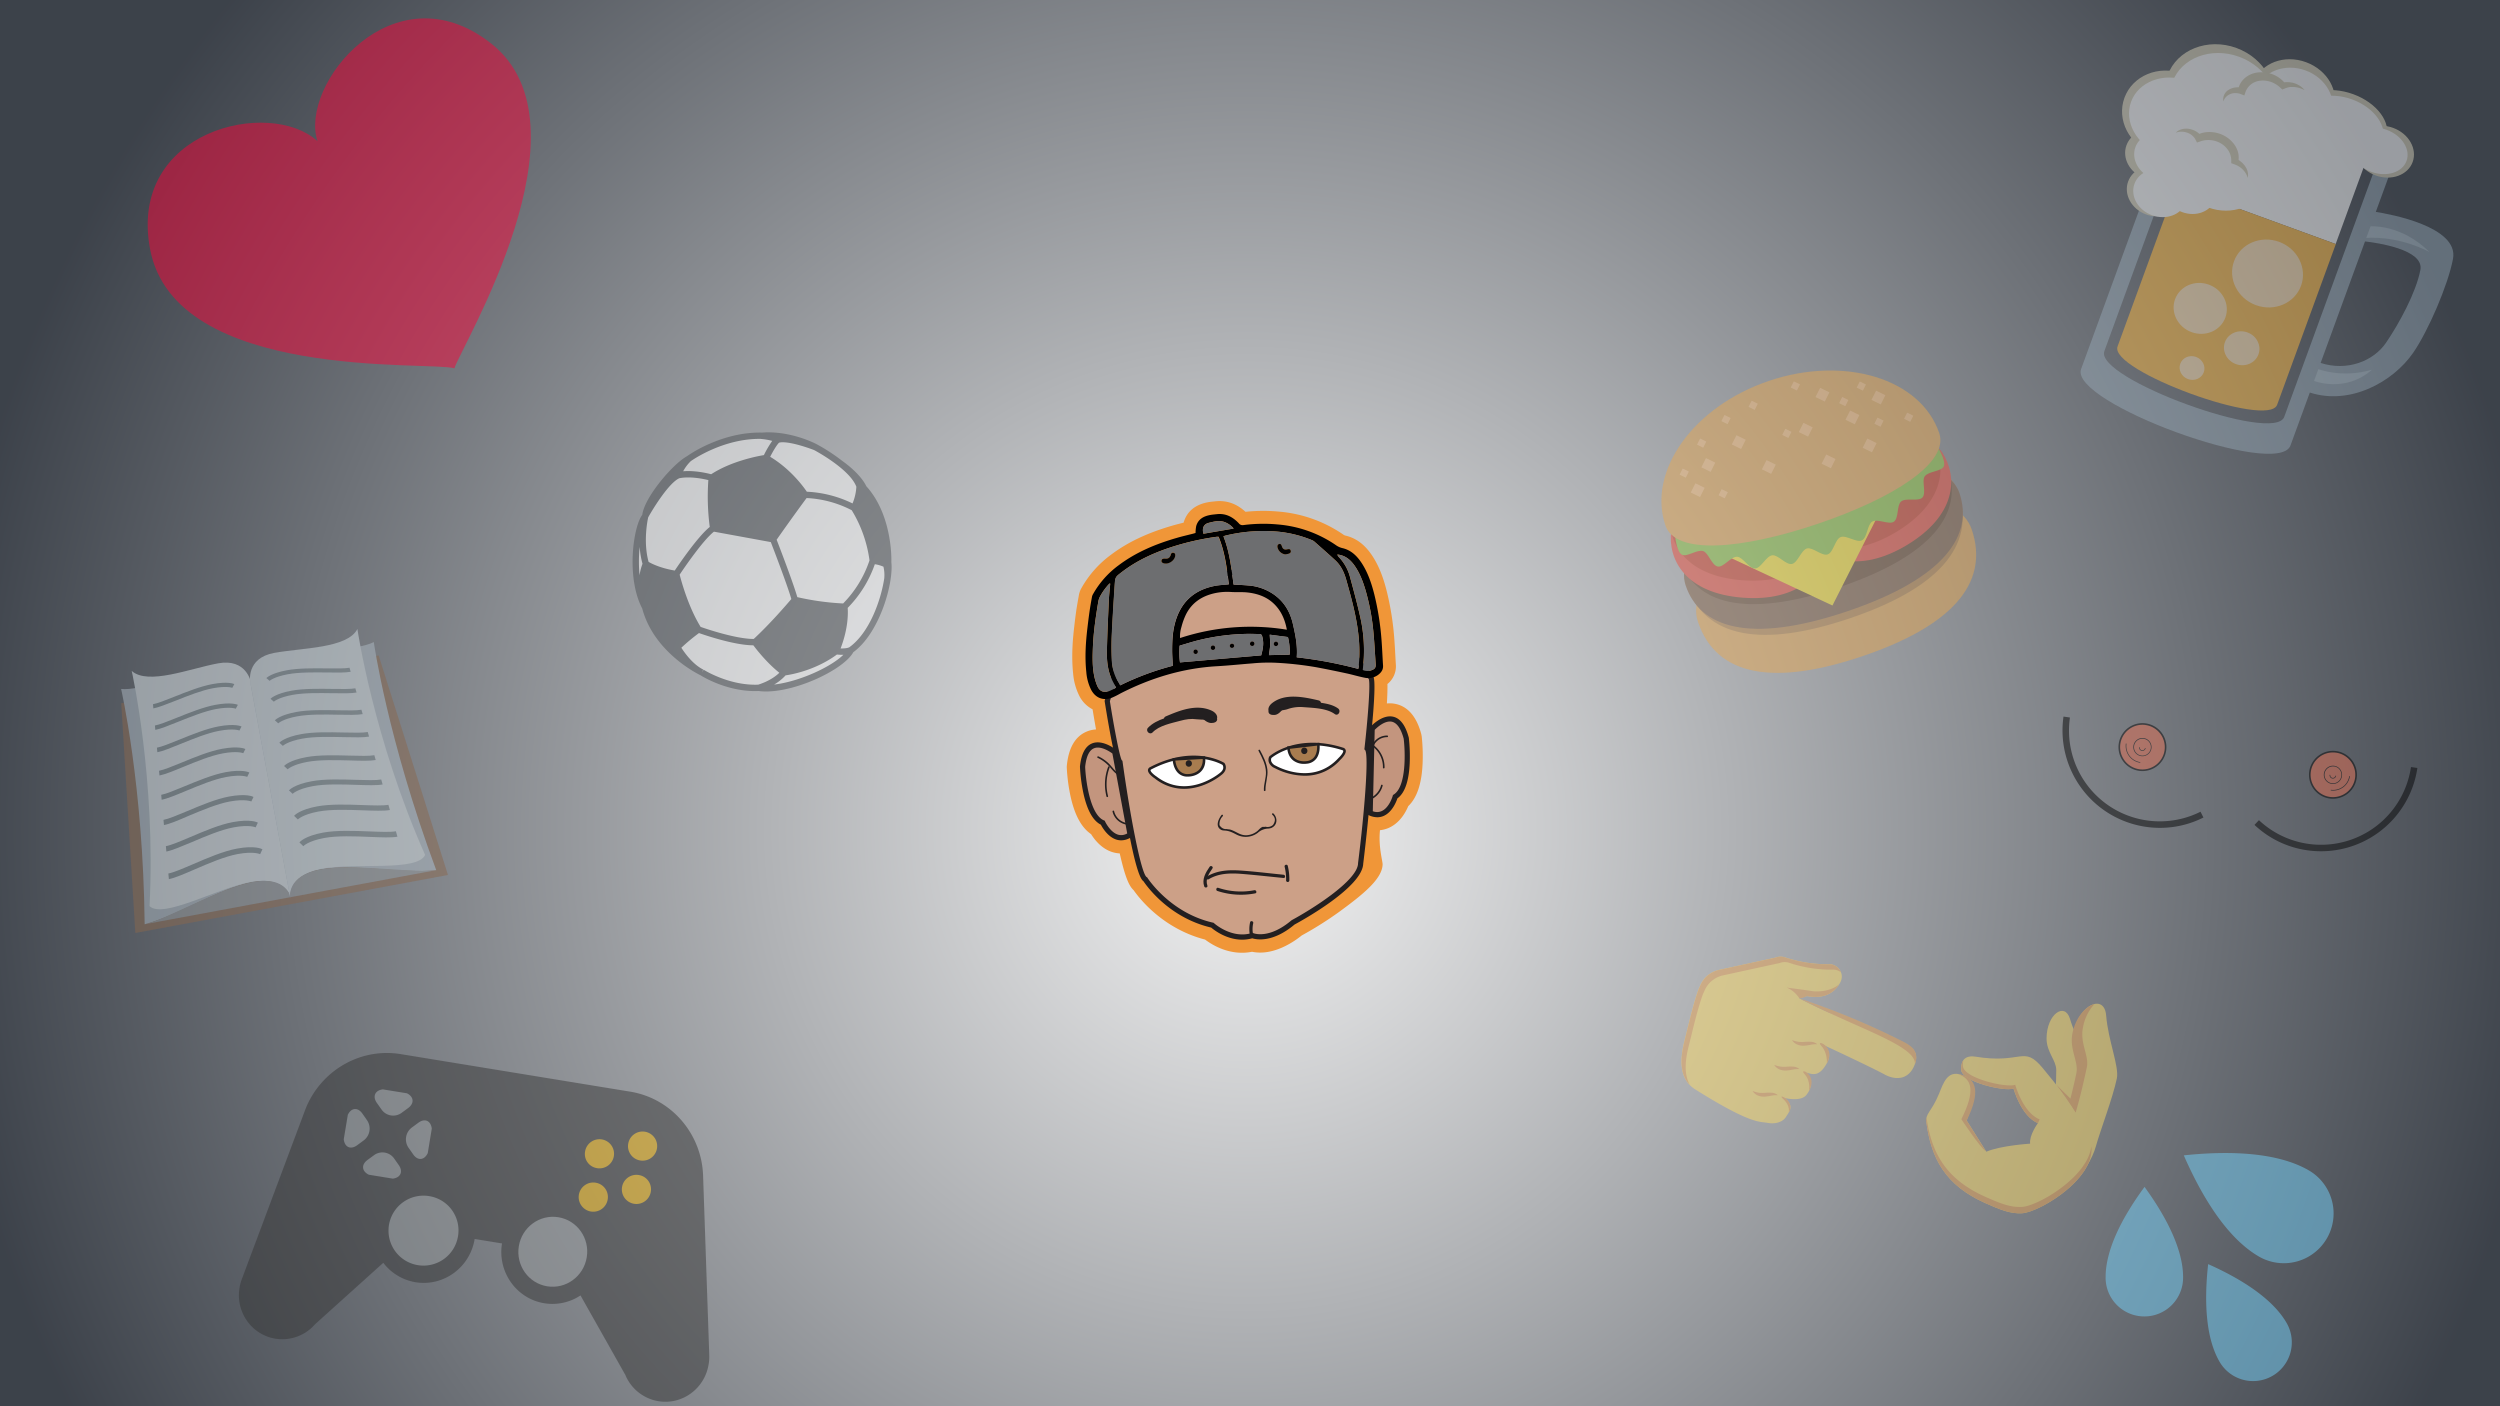 <svg xmlns="http://www.w3.org/2000/svg" xmlns:xlink="http://www.w3.org/1999/xlink" viewBox="0 0 1920 1080"><rect x="0" y="0" width="1920" height="1080" fill="#808080" stroke="none"/><defs><style>.cls-1{opacity:0.91;fill:url(#radial-gradient);}.cls-2{fill:#f09638;}.cls-3{fill:#cca087;}.cls-4{fill:#231f20;}.cls-5{fill:#c3957e;}.cls-6{fill:#fff;}.cls-7{fill:#a87c4f;}.cls-8{fill:#6d6e70;}.cls-9{opacity:0.48;}.cls-10{opacity:0.8;isolation:isolate;}.cls-11{fill:#a1b8c7;}.cls-12{fill:#fdb73e;}.cls-13{fill:#d8d2b8;}.cls-14{fill:#fee0af;}.cls-15{fill:#ff0037;}.cls-16{fill:#ffdd67;}.cls-17{fill:#eba352;}.cls-18{fill:#75d6ff;}.cls-19{fill:#333;}.cls-20{fill:#94989b;}.cls-21{fill:#f2b200;}.cls-22{fill:#89664c;}.cls-23{fill:#b0bdc6;}.cls-24{fill:#e1ebef;}.cls-25{fill:#7d8b91;}.cls-26{fill:#d9e3e8;}.cls-27{fill:#4a4e51;}.cls-28{fill:#e7a74f;}.cls-29{fill:#ba8443;}.cls-30{fill:#826046;}.cls-31{fill:#68472c;}.cls-32{fill:#ef4d3c;}.cls-33{fill:#d33b23;}.cls-34{fill:#ffe62e;}.cls-35{fill:#8cc63e;}.cls-36{fill:#ffc17a;}.cls-37{fill:#e76c4f;}</style><radialGradient id="radial-gradient" cx="957.2" cy="636.72" r="1007.98" gradientUnits="userSpaceOnUse"><stop offset="0" stop-color="#fff"/><stop offset="1" stop-color="#353b44"/></radialGradient></defs><title>end_site1.ai</title><g id="Layer_7" data-name="Layer 7"><rect class="cls-1" x="-49.21" y="-84.11" width="2012.82" height="1256.34"/><g id="Storms_bitemoji" data-name="Storms bitemoji"><path class="cls-2" d="M1091.86,565.44l-.31-1.6c-3.5-13.16-10-20.94-19.3-23.13a21.24,21.24,0,0,0-7.13-.44c.42-6.88.51-11.61.43-14.95a17.41,17.41,0,0,0,6.48-14.76c-.17-2.59-.31-5.18-.45-7.77-.19-3.62-.39-7.37-.68-11.11a219.15,219.15,0,0,0-5.82-37.41c-1.95-7.74-4.95-17.8-10.9-27-5.72-8.85-12.63-14.1-21.14-16a4.55,4.55,0,0,1-1.5-.8,102.36,102.36,0,0,0-49.06-17.53,129.25,129.25,0,0,0-25.94.13c-6.87-6.33-14.68-9-23.26-8.05l-1.26.14c-1.26.13-2.69.27-4.19.55-12.51,2.25-17.14,9.73-18.81,15.69-2.52.62-5.11,1.27-7.71,2-20,5.76-35.34,13-48.38,22.89a80.5,80.5,0,0,0-22.23,25.11,16.23,16.23,0,0,0-2,5.07c-.78,4.28-1.41,7.89-2,11.59-.62,4.23-1.13,8.48-1.62,12.6v.12c-1.18,9.91-2.35,23-.91,36.56a46.92,46.92,0,0,0,4.81,17.21,23.49,23.49,0,0,0,10.11,10.2c.62,3.75,1.58,9.47,2.65,15.47a21.15,21.15,0,0,0-7,1.56c-8.84,3.64-14,12.35-15.37,25.9l-.09.82,0,.81a136.39,136.39,0,0,0,2.69,21.27c3.15,15,8.39,24.84,16,30.06,2.86,4.6,8.4,11.52,16.9,13.94a22.19,22.19,0,0,0,5.09.84c4.35,19.38,7.48,25.3,10.67,28.26,5,7.15,23,29.65,54.89,37.93,4.78,3.62,15.2,10.11,28.34,10.11a39,39,0,0,0,7.7-.76c16.42,3.4,32.4-7.85,38.17-12.53a273.89,273.89,0,0,0,28.71-18.09c18.69-13.64,32.73-25.12,33.39-36.08.31-2.49-3.37-13.35-2-26.67a22.21,22.21,0,0,0,7.23-2c8-3.75,12.38-11.46,14.47-16.46,6.65-6.36,10.26-17,11-32.22A137.44,137.44,0,0,0,1091.86,565.44Z"/><path class="cls-3" d="M850.36,538.42s7,44.75,9.8,46.94c0,0,11.93,85.88,19.44,89.95,0,0,17.32,27.46,51.5,35.23,0,0,14.12,13,30.73,8,0,0,12.79,5.49,31.27-10.14,0,0,51.38-27.58,51.88-45.2,0,0,10.36-82.54,5-88.39,0,0,5.55-48.6,3.08-54.2l-49.86-66.5-56.68-14.57-41.54,9.76L867.53,480Z"/><path class="cls-4" d="M954,721.67c-12.21,0-21.72-7.5-23.81-9.29-32.39-7.58-49.59-32-52-35.59-1.87-1.29-5.75-6.54-13.08-47.63-3.52-19.75-6.32-39.31-6.83-42.93-1-1.46-2.56-6-6-24.8-2.09-11.36-3.86-22.59-3.88-22.7l-.07-.44.13-.44,17.34-59L904,447.44l42.47-10,57.83,14.87,50.43,67.24.09.21c2.49,5.64-1.73,44.73-2.83,54.47,1.26,2.25,2.79,9.94-.54,47.11-1.83,20.43-4.31,40.45-4.5,42-.68,18-46.59,43.39-52.75,46.71-16.87,14.17-29.36,11.55-32.46,10.57A29.27,29.27,0,0,1,954,721.67ZM861.54,583.9l.49.39.11.8c5.72,41.17,14.18,85.52,18.43,88.47l.46.25.26.43c.17.27,17.32,26.86,50.25,34.35l.52.12.39.36c.13.12,13.52,12.12,28.81,7.53l.69-.21.67.29c.47.19,12,4.69,29.19-9.82l.35-.24c14-7.52,50.44-30,50.82-43.49v-.2c5-39.55,8.37-82.83,5.46-86.81l-.62-.67.13-.89c2.24-19.65,4.71-48.75,3.3-53L1002,455.85l-55.52-14.27-40.61,9.55-36.58,30L852.4,538.55C855.62,558.94,859.87,581.21,861.54,583.9Zm0,.08h0Z"/><path class="cls-5" d="M867.92,641.12c-12.79,8.41-21-9.28-21-9.28-14.2-6.09-15.52-43-15.52-43,2.94-29.2,24.73-11.25,24.73-11.25Z"/><path class="cls-4" d="M861.1,645.39a12.57,12.57,0,0,1-3.37-.47c-6.79-1.94-11.08-9.26-12.27-11.56-6.18-3.09-10.74-11.46-13.57-24.89a127.2,127.2,0,0,1-2.48-19.56v-.14l0-.13c1-9.6,4.07-15.54,9.23-17.67,8.31-3.42,18.34,4.72,18.77,5.07l.56.47,12.15,65.55-1.11.74A14.35,14.35,0,0,1,861.1,645.39ZM833.41,588.9c.38,10,3.67,36.54,14.31,41.11l.71.3.32.69c0,.08,3.94,8.33,10.08,10.07a8.84,8.84,0,0,0,6.87-1L854.32,578.7c-2-1.47-9-6.17-14.15-4C836.5,576.19,834.23,581,833.41,588.9Z"/><path class="cls-5" d="M1052.28,624.36c14,6.27,19.24-12.5,19.24-12.5,13-8.28,8.48-44.93,8.48-44.93-7.55-28.35-26.21-7.17-26.21-7.17Z"/><path class="cls-4" d="M1057.75,627.65a15.4,15.4,0,0,1-6.29-1.46l-1.22-.55,1.57-66.65.48-.55c.36-.41,9-10,17.72-8,5.43,1.28,9.44,6.65,11.92,16l.06.26a129.72,129.72,0,0,1,.66,19.71c-.66,13.71-3.83,22.7-9.43,26.74-.82,2.45-3.88,10.36-10.28,13.35A12,12,0,0,1,1057.75,627.65Zm-3.44-4.63a8.84,8.84,0,0,0,6.94-.16c5.81-2.72,8.32-11.45,8.34-11.54l.21-.74.65-.41c9.78-6.21,8.8-32.9,7.58-42.86-2.07-7.69-5.07-12-8.93-13-5.47-1.28-11.59,4.45-13.33,6.23Z"/><path class="cls-6" d="M1031.18,575.18c-36-11.4-55.62,6.42-55.62,6.42s-2.34,4.42,3.75,7.38c0,0,28.52,16.62,49.34-6.15C1028.65,582.83,1035.4,576.52,1031.18,575.18Z"/><path class="cls-4" d="M1002,595.78a51.48,51.48,0,0,1-23.14-5.93,7.93,7.93,0,0,1-4.41-4.47,5.81,5.81,0,0,1,.27-4.25l.09-.15.13-.12c.19-.18,20.42-18.07,56.59-6.63h0a2.69,2.69,0,0,1,2,2c.62,2.71-3.36,6.59-4.17,7.35A35.9,35.9,0,0,1,1002,595.78Zm-25.57-13.57a3.76,3.76,0,0,0-.07,2.57,6.15,6.15,0,0,0,3.44,3.3c.34.2,28.15,16,48.16-5.93,1.66-1.56,3.91-4.32,3.64-5.5,0-.09-.07-.33-.67-.52h0C997.4,565.55,978.23,580.65,976.38,582.21Z"/><path class="cls-7" d="M989.53,574.23l22.9-2.7s1.83,12.9-9,14C1003.39,585.54,990.74,587.66,989.53,574.23Z"/><path class="cls-4" d="M1001.53,586.67a13.6,13.6,0,0,1-8.27-2.58c-2.75-2.12-4.34-5.41-4.73-9.77l-.09-1,24.85-2.93.13,1c0,.28.93,6.87-2.56,11.33a10.26,10.26,0,0,1-7.37,3.82A13.14,13.14,0,0,1,1001.53,586.67Zm-10.9-11.57a10.86,10.86,0,0,0,3.84,7.4c3.68,2.85,8.71,2.06,8.76,2.06a8.44,8.44,0,0,0,6.06-3.07c2.25-2.87,2.33-7,2.24-8.85Z"/><path class="cls-4" d="M979.06,547.92c1.71-2.24,7-2.38,9.52-3.21a29.06,29.06,0,0,1,12.38-1.63c7.52.59,17.84.75,24.16,5.33,2.61,1.89,5.11-2.45,2.52-4.32-4.16-3-9.21-3.74-14.19-4.53a113.86,113.86,0,0,0-16.15-1.71c-4.93-.07-9,2-13.7,3-3.66.81-6.5,1.41-8.85,4.5-2,2.56,2.39,5.06,4.31,2.53Z"/><path class="cls-4" d="M980.56,542.36c-1,1.39,1.58.29,1.69.26,1.29-.38,2.49-1.09,3.8-1.47a28.71,28.71,0,0,1,8-1.08c5.88,0,11.64,1.34,17.33,2.66,3.13.73,4.46-4.09,1.32-4.82-11.18-2.6-26-5.82-35.9,2.23-2.48,2-4,5.42-1.08,7.82,3.47,2.86,7.09-.27,9.18-3.08,1.92-2.58-2.42-5.08-4.32-2.52Z"/><path class="cls-4" d="M1001.71,579.13c3.21,0,3.22-5,0-5s-3.23,5,0,5Z"/><path class="cls-6" d="M883.73,590c33.52-17.47,55.89-3.31,55.89-3.31s3.07,3.94-2.41,7.92c0,0-25.22,21.3-49.67,2.48C887.54,597.11,879.8,592.07,883.73,590Z"/><path class="cls-4" d="M909.38,605.83a36.11,36.11,0,0,1-22.45-7.92c-.85-.56-5.44-3.7-5.31-6.47a2.67,2.67,0,0,1,1.65-2.3l.46.88-.46-.88c17.55-9.15,32-9.57,41.11-8.32,9.89,1.37,15.54,4.89,15.78,5l.14.1.11.13a5.82,5.82,0,0,1,1,4.14c-.27,1.91-1.49,3.66-3.63,5.21C937.65,595.56,925.24,605.83,909.38,605.83Zm7.16-23.48c-8.79,0-19.79,2-32.35,8.56-.56.29-.57.53-.57.63-.06,1.2,2.63,3.54,4.47,4.74,23.6,18.16,48.22-2.21,48.47-2.42,1.72-1.25,2.67-2.54,2.87-3.88a3.84,3.84,0,0,0-.51-2.53C937.66,586.73,929.51,582.35,916.54,582.35Z"/><path class="cls-7" d="M924.59,581.87l-23,1.31s.43,13,11.33,12.23C912.89,595.41,925.72,595.31,924.59,581.87Z"/><path class="cls-4" d="M911.92,596.45a10,10,0,0,1-6.88-2.52c-4.2-3.79-4.47-10.44-4.48-10.72l0-1,25-1.42.08,1c.37,4.37-.62,7.89-3,10.45-3.73,4.09-9.48,4.18-9.72,4.18S912.24,596.45,911.92,596.45Zm-9.27-12.33c.23,1.85,1,5.9,3.74,8.33a8.38,8.38,0,0,0,6.43,2c.11,0,5.2-.11,8.33-3.55a10.86,10.86,0,0,0,2.5-8Z"/><path class="cls-4" d="M934,550.76c-3.06-2.73-6.22-2.55-10.12-2.78-5.51-.32-9.78-1.42-15.28-.13-8.65,2-20.57,4.37-26.94,11.08-2.21,2.34,1.32,5.88,3.54,3.54,5-5.27,14.4-7.05,21.18-8.88,4.34-1.18,8.21-1.84,12.74-1.17,3.17.47,8.93-.27,11.34,1.88s5.95-1.39,3.54-3.54Z"/><path class="cls-4" d="M924.22,552.31c2.56,2.42,6.79,4.63,9.59,1.15,2.56-3.18-.34-6.33-3.26-7.68-11.62-5.34-24.38-.21-35.25,4.43-2.95,1.26-.41,5.57,2.52,4.32,4.86-2.07,9.81-4.19,15-5.25a30.88,30.88,0,0,1,8-.7,25.07,25.07,0,0,1,4.49.66c1.08.28,5.68,2.62,2.41-.46-2.33-2.22-5.87,1.31-3.53,3.53Z"/><path class="cls-4" d="M913,588.85c3.22,0,3.22-5,0-5s-3.22,5,0,5Z"/><path class="cls-4" d="M938.22,625.85c-2.46,3.1-5.15,8.85-.39,11.45,1.16.63,2.38.49,3.64.64,3.2.4,5.38,1.58,8.13,3a15.29,15.29,0,0,0,16.47-1.41,12.36,12.36,0,0,1,7.49-3.15,9,9,0,0,0,2.75-.49c4.87-2,5.08-7.76,1.67-11.11-.58-.57-1.46.32-.89.88q3.74,3.38.54,7.91a6.22,6.22,0,0,1-5.73,1.34c-2.57.55-1-.54-3.29.66a14.34,14.34,0,0,0-2.34,2.13,14.39,14.39,0,0,1-8.64,3.75c-5,.34-7.87-2.68-12.23-4.15-1.32-.44-1.95-.25-3.22-.58q-3.37.33-5.59-2.93a8.61,8.61,0,0,1,2.52-7c.49-.63-.38-1.52-.89-.89Z"/><path class="cls-4" d="M966.55,576.66c2.68,5.07,5.53,10.41,5.7,16.28.14,4.75-1.78,9.22-1.59,14,0,.8,1.29.8,1.25,0-.21-5.4,2.07-10.48,1.44-15.89s-3.23-10.3-5.72-15c-.38-.71-1.46-.08-1.08.63Z"/><path class="cls-4" d="M843,582a29,29,0,0,1,9.33,7.07c2.09,2.41,4,4.85,6.77,6.42a.63.63,0,0,0,.63-1.08c-3.33-1.85-5.25-5-7.85-7.69a29.59,29.59,0,0,0-8.25-5.8c-.72-.35-1.35.73-.63,1.08Z"/><path class="cls-4" d="M854.44,623.36a13.3,13.3,0,0,0,12,10.1c.8.06.8-1.19,0-1.25A12.05,12.05,0,0,1,855.64,623a.62.62,0,0,0-1.2.33Z"/><path class="cls-4" d="M851,611.43a36.74,36.74,0,0,1,1.25-22.14c.28-.76-.93-1.09-1.2-.34a37.92,37.92,0,0,0-1.26,22.81.63.63,0,0,0,1.21-.33Z"/><path class="cls-4" d="M1065.45,564.88a12.68,12.68,0,0,0-12.75,14.06c.08.79,1.33.8,1.25,0a11.46,11.46,0,0,1,11.5-12.81.63.63,0,0,0,0-1.25Z"/><path class="cls-4" d="M1053.84,573.06a19.7,19.7,0,0,1,8.25,16.55.63.63,0,0,0,1.25,0,21,21,0,0,0-8.87-17.63c-.65-.47-1.27.61-.63,1.08Z"/><path class="cls-4" d="M1052.58,614.16a16.09,16.09,0,0,0,9.31-10.78.63.63,0,0,0-1.21-.33,14.9,14.9,0,0,1-8.73,10c-.74.31-.1,1.39.63,1.08Z"/><path class="cls-4" d="M928.22,675.29c8.26-5,17.8-4.81,27.1-4,10.15.88,20.29,2,30.43,3,1.6.16,1.59-2.34,0-2.5-11.2-1.11-22.42-2.54-33.65-3.26-8.74-.56-17.48,0-25.14,4.6a1.25,1.25,0,0,0,1.26,2.16Z"/><path class="cls-4" d="M935,684.27a57.79,57.79,0,0,0,29,1.84c1.58-.3.91-2.71-.67-2.42a54.93,54.93,0,0,1-27.69-1.83c-1.53-.51-2.19,1.91-.67,2.41Z"/><path class="cls-4" d="M929,665.68c-3.05,4.4-6.11,9.62-4.15,15.08.54,1.51,3,.86,2.41-.66-1.72-4.82,1.24-9.32,3.9-13.16.91-1.32-1.25-2.58-2.16-1.26Z"/><path class="cls-4" d="M986.59,665.62a40.54,40.54,0,0,1,1.13,10.52,1.25,1.25,0,0,0,2.5,0A43.06,43.06,0,0,0,989,665c-.38-1.56-2.79-.9-2.41.67Z"/><path class="cls-4" d="M960.07,708.34a24,24,0,0,0,0,10.49c.34,1.57,2.75.91,2.41-.66a20.87,20.87,0,0,1,0-9.17c.35-1.57-2.06-2.23-2.41-.66Z"/><path d="M918.18,409.32a30.1,30.1,0,0,1,.48-5.18c1.51-5.53,5.8-7.73,11-8.66,1.6-.29,3.22-.41,4.83-.59,6.94-.8,12.34,2.18,16.91,7a3.58,3.58,0,0,0,3.53,1.37,118.82,118.82,0,0,1,26.66-.45,92,92,0,0,1,44.32,15.81,14,14,0,0,0,5,2.31c6.78,1.55,11.34,6.1,15,11.72,4.76,7.38,7.48,15.62,9.6,24a211.34,211.34,0,0,1,5.56,35.72c.47,6.26.7,12.52,1.11,18.78.21,3.25-1.5,5.46-3.88,7.22a12.77,12.77,0,0,1-10.41,2.08c-4.69-.93-9.3-2.35-14-3.35-7.65-1.65-15.31-3.22-23-4.66a257.61,257.61,0,0,0-30.74-3.43,127.35,127.35,0,0,0-18.32.47c-9,.69-18,1.66-27.07,2.17-26.31,1.48-50.89,9-74.24,20.9a60.66,60.66,0,0,1-6.85,3.41c-6.61,2.35-12.38,0-15.68-6.21a36.78,36.78,0,0,1-3.7-13.58c-1.22-11.47-.46-22.91.9-34.32.5-4.16,1-8.31,1.6-12.45.54-3.76,1.21-7.5,1.89-11.24a7.48,7.48,0,0,1,.91-2.1A70,70,0,0,1,859,434.22C872.56,424,888,417.63,904.13,413c4-1.16,8.07-2.08,12.11-3.12ZM1027,425.89l-.15.06.21-.07a6.52,6.52,0,0,0,.88,1.63,35,35,0,0,1,8.92,15.82c2.72,10.09,5.49,20.17,7.76,30.35a116,116,0,0,1,2.79,31.37c-.17,3.16-.52,6.31-.78,9.47a9.31,9.31,0,0,0,7.2,0c2.11-.79,2.85-2.06,2.7-4.32-.53-7.87-.92-15.77-1.65-23.62a172.66,172.66,0,0,0-6.14-33.28c-2-6.7-4.41-13.23-8.5-19C1037,429.74,1032.87,426.37,1027,425.89Zm16.14,87.83c.12-.57.2-.86.24-1.16a114.3,114.3,0,0,0-.07-24.6c-1.55-14.63-5.49-28.73-9.44-42.81-1.56-5.58-4-10.8-8.37-14.82-5.28-4.9-10.72-9.64-16.12-14.41a7.78,7.78,0,0,0-2.22-1.24,91.36,91.36,0,0,0-25.4-6.32,123.89,123.89,0,0,0-40.61,3,14.48,14.48,0,0,0-1.55.54c4.76,12,6.14,24.68,7.77,37.05,4.07.25,7.86.4,11.63.72a39.48,39.48,0,0,1,18.11,6.08c8.55,5.5,13.56,13.53,15.8,23.25,1.93,8.41,3.72,16.89,3,25.84A315.62,315.62,0,0,1,1043.11,513.72Zm-142.42-2.39c-.17-3.92-.46-7.55-.46-11.17,0-7.06.19-14.1,2-21,4.12-16.18,14.32-26,30.73-29.21,3.46-.67,7-.8,10.78-1.2-1.5-12.42-3-24.83-7.87-36.55-.81,0-1.43,0-2,.11a201.63,201.63,0,0,0-38.54,9.3c-12,4.27-23.44,9.8-33.64,17.62-5,3.85-5.16,3.82-5.57,10-.83,12.69-1.64,25.37-2.23,38.07-.29,6.34-.31,12.7,0,19a35.67,35.67,0,0,0,5.67,18.45,11.33,11.33,0,0,1,.75,1.59A210.32,210.32,0,0,1,900.69,511.33Zm87.59-27.72c-1.32-7.13-3.86-13.36-8.6-18.54-5.92-6.49-13.65-9.24-22.11-10.1-4-.4-8.06-.05-12.07-.32a44.92,44.92,0,0,0-12.94,1c-9.62,2.21-17.26,7.25-21.77,16.25a51.17,51.17,0,0,0-3.46,9.58,23.83,23.83,0,0,0-1.07,8.54A173,173,0,0,1,988.28,483.61Zm-19.69,19.71c.38-1.7.91-3.48,1.17-5.31a20.34,20.34,0,0,0-.45-9.43,2,2,0,0,0-2.14-1.66c-2.79,0-5.58-.16-8.37-.12a168.23,168.23,0,0,0-39.07,5.07c-4.63,1.19-9.18,2.67-13.81,4a58.21,58.21,0,0,0,.28,12.85ZM852.65,448.25l-.56-.11a46.08,46.08,0,0,0-7,9.49,13,13,0,0,0-1.54,4.08c-2,11.84-3.76,23.71-4.22,35.74-.26,6.9-.43,13.8.81,20.62a40.06,40.06,0,0,0,2.63,8.85c1.81,4.12,5,5.31,9.17,3.77a49.51,49.51,0,0,0,5.15-2.58c-1.19-2.32-2.39-4.39-3.36-6.56-3-6.81-3.8-14.07-3.64-21.37.27-13,.9-26,1.48-39C851.78,456.86,852.28,452.56,852.65,448.25Zm137.83,54.53a48,48,0,0,0-1.34-13.5l-14-1.84c.14,2.87.43,5.42.32,8s-.59,5-.94,7.71Zm-66.27-92.87,23.25-4a16.76,16.76,0,0,0-6.79-4.9c-4.15-1.6-8.28-.48-12.28.51S923.09,405.54,924.21,409.91Z"/><path class="cls-8" d="M1043.11,513.72a315.62,315.62,0,0,0-47.27-8.91c.76-8.95-1-17.43-3-25.84-2.24-9.72-7.25-17.75-15.8-23.25A39.48,39.48,0,0,0,959,449.64c-3.77-.32-7.56-.47-11.63-.72-1.63-12.37-3-25-7.77-37.05a14.48,14.48,0,0,1,1.55-.54,123.89,123.89,0,0,1,40.61-3,91.36,91.36,0,0,1,25.4,6.32,7.78,7.78,0,0,1,2.22,1.24c5.4,4.77,10.84,9.51,16.12,14.41,4.32,4,6.81,9.24,8.37,14.82,4,14.08,7.89,28.18,9.44,42.81a114.3,114.3,0,0,1,.07,24.6C1043.31,512.86,1043.23,513.15,1043.11,513.72Zm-56.12-88a18.43,18.43,0,0,0,2.69-.46c1.41-.45,1.89-1.29,1.57-2.39s-1-1.4-2.54-1c-2.29.54-3.54-.14-4.24-2.31-.5-1.56-1.12-2.07-2.15-1.75s-1.46,1.21-1.19,2.64A7.1,7.1,0,0,0,987,425.76Z"/><path class="cls-8" d="M900.69,511.33a210.32,210.32,0,0,0-40.49,15.08,11.33,11.33,0,0,0-.75-1.59,35.67,35.67,0,0,1-5.67-18.45c-.27-6.34-.25-12.7,0-19,.59-12.7,1.4-25.38,2.23-38.07.41-6.22.55-6.19,5.57-10,10.2-7.82,21.6-13.35,33.64-17.62a201.63,201.63,0,0,1,38.54-9.3c.6-.09,1.22-.07,2-.11,4.92,11.72,6.37,24.13,7.87,36.55-3.75.4-7.32.53-10.78,1.2-16.41,3.2-26.61,13-30.73,29.21-1.77,6.91-2,14-2,21C900.23,503.78,900.52,507.41,900.69,511.33Zm-6-82.28c-1.78-.15-2.52.21-2.68,1.38s.52,1.7,1.48,2c3.74,1.35,8.82-2,9.07-5.93.06-1-.25-1.72-1.21-2a1.62,1.62,0,0,0-2.15,1.21c0,.15,0,.31-.09.45C898.29,428.49,897.09,429.25,894.72,429.05Z"/><path class="cls-8" d="M968.59,503.32l-62.39,5.42a58.21,58.21,0,0,1-.28-12.85c4.63-1.35,9.18-2.83,13.81-4a168.23,168.23,0,0,1,39.07-5.07c2.79,0,5.58.12,8.37.12a2,2,0,0,1,2.14,1.66,20.34,20.34,0,0,1,.45,9.43C969.5,499.84,969,501.62,968.59,503.32Zm-6.69-10.66a1.67,1.67,0,0,0-1.85,1.61,1.57,1.57,0,0,0,1.4,1.8,1.65,1.65,0,0,0,2-1.46A1.69,1.69,0,0,0,961.9,492.66Zm-14,3.26a1.69,1.69,0,1,0-3.38,0,1.56,1.56,0,0,0,1.59,1.64A1.65,1.65,0,0,0,947.88,495.92Zm-14.63,1.65a1.69,1.69,0,1,0-3.37-.11,1.56,1.56,0,0,0,1.51,1.7A1.63,1.63,0,0,0,933.25,497.57ZM918,502.24a1.64,1.64,0,0,0,1.93-1.5,1.68,1.68,0,0,0-1.54-1.92,1.62,1.62,0,0,0-1.8,1.42A1.63,1.63,0,0,0,918,502.24Z"/><path class="cls-8" d="M852.65,448.25c-.37,4.31-.87,8.61-1.06,12.93-.58,13-1.21,26-1.48,39-.16,7.3.64,14.56,3.64,21.37,1,2.17,2.17,4.24,3.36,6.56a49.51,49.51,0,0,1-5.15,2.58c-4.18,1.54-7.36.35-9.17-3.77a40.06,40.06,0,0,1-2.63-8.85c-1.24-6.82-1.07-13.72-.81-20.62.46-12,2.23-23.9,4.22-35.74a13,13,0,0,1,1.54-4.08,46.08,46.08,0,0,1,7-9.49Z"/><path class="cls-8" d="M1027,425.89c5.9.48,10,3.85,13.24,8.44,4.09,5.77,6.51,12.3,8.5,19a172.66,172.66,0,0,1,6.14,33.28c.73,7.85,1.12,15.75,1.65,23.62.15,2.26-.59,3.53-2.7,4.32a9.31,9.31,0,0,1-7.2,0c.26-3.16.61-6.31.78-9.47a116,116,0,0,0-2.79-31.37c-2.27-10.18-5-20.26-7.76-30.35a35,35,0,0,0-8.92-15.82,6.52,6.52,0,0,1-.88-1.63Z"/><path class="cls-8" d="M990.48,502.78l-15.94.33c.35-2.68.84-5.19.94-7.71s-.18-5.09-.32-8l14,1.84A48,48,0,0,1,990.48,502.78Zm-10.64-6.57a1.72,1.72,0,0,0,.34-3.42,1.7,1.7,0,0,0-1.92,1.55A1.63,1.63,0,0,0,979.84,496.21Z"/><path class="cls-8" d="M924.21,409.91c-1.12-4.37.21-7.37,4.18-8.35s8.13-2.11,12.28-.51a16.76,16.76,0,0,1,6.79,4.9Z"/><polygon class="cls-6" points="1027.03 425.88 1026.82 425.95 1026.97 425.89 1027.03 425.88"/><path d="M987,425.76a7.1,7.1,0,0,1-5.86-5.31c-.27-1.43.14-2.32,1.19-2.64s1.65.19,2.15,1.75c.7,2.17,1.95,2.85,4.24,2.31,1.52-.36,2.21-.08,2.54,1s-.16,1.94-1.57,2.39A18.43,18.43,0,0,1,987,425.76Z"/><path d="M894.72,429.05c2.37.2,3.57-.56,4.42-2.8.05-.14.05-.3.09-.45a1.62,1.62,0,0,1,2.15-1.21c1,.23,1.27,1,1.21,2-.25,3.95-5.33,7.28-9.07,5.93-1-.34-1.63-.93-1.48-2S892.94,428.9,894.72,429.05Z"/><path d="M961.9,492.66a1.69,1.69,0,0,1,1.51,1.95,1.65,1.65,0,0,1-2,1.46,1.57,1.57,0,0,1-1.4-1.8A1.67,1.67,0,0,1,961.9,492.66Z"/><path d="M947.88,495.92a1.65,1.65,0,0,1-1.79,1.67A1.56,1.56,0,0,1,944.5,496a1.69,1.69,0,1,1,3.38,0Z"/><path d="M933.25,497.57a1.63,1.63,0,0,1-1.86,1.59,1.56,1.56,0,0,1-1.51-1.7,1.69,1.69,0,1,1,3.37.11Z"/><path d="M918,502.24a1.63,1.63,0,0,1-1.41-2,1.62,1.62,0,0,1,1.8-1.42,1.68,1.68,0,0,1,1.54,1.92A1.64,1.64,0,0,1,918,502.24Z"/><path d="M979.84,496.21a1.63,1.63,0,0,1-1.58-1.87,1.7,1.7,0,0,1,1.92-1.55,1.72,1.72,0,0,1-.34,3.42Z"/></g></g><g id="Layer_8" data-name="Layer 8" class="cls-9"><rect class="cls-6" x="1709.47" y="66.73" width="70.52" height="130.49" transform="translate(1022.18 1725.53) rotate(-69.94)"/><g class="cls-10"><path class="cls-6" d="M1817.3,182.75s22.58-2.53,48.5,10.77c-21.79-21.63-45.25-19.68-45.25-19.68l-3.25,8.91Z"/></g><g class="cls-10"><path class="cls-6" d="M1780.51,283.49s17.92,7.25,41.14.44c-20.45,18.14-44.46,8.62-44.46,8.62l3.32-9.06Z"/></g><g class="cls-10"><path class="cls-11" d="M1832.46,263.24c-9.62,14.12-29.82,22.1-50.22,15.51l34.09-93.34c8.85,1,45.57,6.16,42.53,21.9C1855.48,224.77,1842.59,248.37,1832.46,263.24Zm-78.18,56.94c-7.61,20.84-145.77-29.62-138.15-50.47L1688.7,71l138.15,50.46Zm129.63-121.37c4.66-24.77-48.55-34.39-59.3-36.07l18.8-51.46L1682.62,52.55l-84.33,230.87c-9.38,25.69,151.41,84.42,160.79,58.73l14.86-40.69c30.59,10,63.7-7.8,79.44-30.62C1864.62,254.57,1880.06,219.23,1883.91,198.81Z"/></g><path class="cls-12" d="M1793.91,187.47l-122.57-44.76-45.07,123.4c-6.76,18.5,115.81,63.27,122.57,44.77Z"/><path class="cls-13" d="M1832.43,106.22c-4.38,12-22.75,16.3-41,9.62S1761.81,94,1766.19,82s22.77-16.35,41.07-9.67S1836.83,94.18,1832.43,106.22Z"/><path class="cls-13" d="M1852.92,124.42c-3.68,10.08-16.39,14.71-28.38,10.33s-18.72-16.11-15-26.19,16.4-14.73,28.38-10.35S1856.62,114.31,1852.92,124.42Z"/><path class="cls-13" d="M1673.54,126.31c-3.6,9.87-15.56,14.59-26.72,10.51s-17.29-15.4-13.69-25.26,15.59-14.63,26.77-10.54S1677.16,116.4,1673.54,126.31Z"/><path class="cls-13" d="M1674.83,154.14c-3.6,9.86-15.57,14.59-26.73,10.51s-17.29-15.41-13.68-25.27,15.59-14.63,26.77-10.55S1678.45,144.22,1674.83,154.14Z"/><path class="cls-13" d="M1744.54,86.71c-7.11,19.47-30.71,28.75-52.72,20.72s-34.07-30.36-27-49.82,30.76-28.8,52.74-20.77S1751.67,67.17,1744.54,86.71Z"/><path class="cls-13" d="M1698.25,99.44c-6.2,17-26.12,25.27-44.56,18.53s-28.31-25.92-22.11-42.88,26.15-25.3,44.56-18.58S1704.46,82.43,1698.25,99.44Z"/><path class="cls-13" d="M1791.76,84.69c-5.21,14.26-23,20.91-39.64,14.81s-26-22.61-20.76-36.87,23-21,39.66-14.87S1797,70.37,1791.76,84.69Z"/><path class="cls-6" d="M1829.66,109c-4.3,11.77-21.71,16.23-38.86,10s-27.6-20.89-23.3-32.66,21.71-16.24,38.87-10S1834,97.2,1829.66,109Z"/><path class="cls-6" d="M1848.22,123.58c-3.25,8.9-15.37,12.66-27.06,8.39s-18.56-15-15.31-23.87,15.38-12.68,27.09-8.4S1851.48,114.66,1848.22,123.58Z"/><path class="cls-6" d="M1679.45,127.41c-3.42,9.36-15,13.74-25.92,9.77S1636.59,122.37,1640,113s15-13.77,25.93-9.79S1682.88,118,1679.45,127.41Z"/><path class="cls-6" d="M1792,111.71c-3.42,9.37-15,13.75-25.93,9.77s-16.94-14.81-13.52-24.17,15.05-13.76,25.92-9.79S1795.46,102.32,1792,111.71Z"/><path class="cls-6" d="M1746.23,91.26c-6.74,18.46-29.6,27.1-51.07,19.25s-33.4-29.18-26.66-47.64,29.65-27.11,51.1-19.28S1753,72.74,1746.23,91.26Z"/><path class="cls-6" d="M1701.76,101.84C1696.11,117.28,1677,124.51,1659,118s-28-24.43-22.31-39.88,24.81-22.7,42.77-16.15S1707.42,86.33,1701.76,101.84Z"/><path class="cls-6" d="M1738.78,143.27c-5.64,15.45-24.8,22.67-42.76,16.11s-28-24.43-22.31-39.88,24.82-22.7,42.77-16.14S1744.45,127.76,1738.78,143.27Z"/><path class="cls-6" d="M1790.17,89.05c-4.94,13.51-21.69,19.85-37.43,14.1s-24.48-21.39-19.54-34.91,21.73-19.88,37.45-14.14S1795.13,75.47,1790.17,89.05Z"/><path class="cls-6" d="M1678.71,155.54c-3.42,9.37-15,13.74-25.92,9.76s-16.94-14.78-13.51-24.16,15-13.76,25.91-9.79S1682.14,146.15,1678.71,155.54Z"/><path class="cls-6" d="M1701,153.54c-3.3,9-14.47,13.23-25,9.4s-16.31-14.25-13-23.27,14.48-13.27,25-9.43S1704.25,144.49,1701,153.54Z"/><path class="cls-13" d="M1726.31,136.62a16,16,0,0,0-4.29-6.83,17.05,17.05,0,0,0-3.21-2.34,23.13,23.13,0,0,0-3.51-1.49l-1.71-.61v-2.07a14.42,14.42,0,0,0-2-7.34,18.8,18.8,0,0,0-2.35-3,15.66,15.66,0,0,0-1.6-1.45,19,19,0,0,0-17.48-3l-2.88,1-1.17-2.28a10.49,10.49,0,0,0-.94-1.52,12.77,12.77,0,0,0-1.37-1.43,11,11,0,0,0-3.59-2.19,13.3,13.3,0,0,0-9.18-.17c2.06-2.35,5.89-3.47,9.8-3a16.56,16.56,0,0,1,5.72,2,14.68,14.68,0,0,1,2.46,1.82,15.14,15.14,0,0,1,2.1,2.32l-4-1.23c6.4-3.68,15.83-3.11,22.74,1.38a22,22,0,0,1,2.48,1.86,19.31,19.31,0,0,1,2.06,2,18.28,18.28,0,0,1,3.31,4.87,15.87,15.87,0,0,1,1.25,10.46l-1.75-2.67a19.7,19.7,0,0,1,4.36,2.9,12.3,12.3,0,0,1,1.73,1.78,10.94,10.94,0,0,1,1.41,1.94A11.5,11.5,0,0,1,1726.31,136.62Z"/><path class="cls-13" d="M1770,69.31a20,20,0,0,0-8.28-2.5c-.77,0-1.19,0-2,0a8.5,8.5,0,0,0-1.94.21,21.7,21.7,0,0,0-3.4,1.1l-1.55.63-1.69-1.54a19.92,19.92,0,0,0-7.27-4.37A22.4,22.4,0,0,0,1740,62a15.38,15.38,0,0,0-4.16,0,13.29,13.29,0,0,0-11.28,8.61l-.9,2.71-2.62-1a10.32,10.32,0,0,0-1.81-.56,11.13,11.13,0,0,0-2-.23,9.66,9.66,0,0,0-4,.58,9.23,9.23,0,0,0-5.7,5.77,8.56,8.56,0,0,1,3.56-8.57,12.77,12.77,0,0,1,5.2-2.08,15,15,0,0,1,3-.19,17.67,17.67,0,0,1,3.17.46l-3.52,1.7c.78-7,7.26-12.73,15.28-13.59a24.91,24.91,0,0,1,5.9.11,21.81,21.81,0,0,1,6,1.67,22.48,22.48,0,0,1,9.23,7.16l-3.25-.9a16.92,16.92,0,0,1,5.13-.55,11.56,11.56,0,0,1,2.52.26,12.51,12.51,0,0,1,2.47.6A16.17,16.17,0,0,1,1770,69.31Z"/><ellipse class="cls-14" cx="1741.6" cy="210.12" rx="25.9" ry="27.41" transform="translate(946.72 1773.92) rotate(-69.94)"/><ellipse class="cls-14" cx="1689.67" cy="236.78" rx="19.42" ry="20.57" transform="translate(887.53 1742.65) rotate(-69.93)"/><path class="cls-14" d="M1726.07,255.31c7.11,2.59,10.89,10.15,8.43,16.86s-10.21,10.06-17.32,7.46-10.89-10.15-8.44-16.87S1719,252.71,1726.07,255.31Z"/><ellipse class="cls-14" cx="1683.59" cy="282.7" rx="9.06" ry="9.61" transform="translate(840.44 1767.12) rotate(-69.94)"/><path class="cls-15" d="M377.23,33.43c-74.75-58.88-147.68,31.69-133.4,75C207.49,75,98,99.71,115.26,191.35c19.23,102.06,215.5,85.78,233.71,91.53C353.9,266.63,457.65,96.76,377.23,33.43Z"/><path class="cls-16" d="M1413.1,754.94c-6.4,11.37-17.66,11.1-23,10.39l-2.5-.34s-2.12.65-5.27,1.27l-.4.53s20.13,10.45,27.36,12.54c8,2.31,41.14,17.07,49.46,20.25,9.78,3.75,16,8.58,11.18,19.37s-14.81,10.49-22.58,6.24c-10.71-5.87-48.05-23.19-48.05-23.19,4.33,3.33,7.85,7.41,3.47,15-5,8.72-9.34,8.88-15.21,6.76,5.7,7.91,2.42,13.74-.21,17.1-4.46,5.66-16.75,2.32-16.78,2.39,7.43,6.3,4.19,9.6.9,14.77-2,3.16-7.23,5.57-13.74,4.37s-12.82,1.25-55.83-25.76c-11.29-7.09-12.55-20.26-8.22-37.37,2.93-11.56,6.5-27.52,10.53-38.81a25.48,25.48,0,0,1,1.27-2.92A20.21,20.21,0,0,1,1320,744.94l43.15-9.4.16,0a10.87,10.87,0,0,1,7.85-.19,103.14,103.14,0,0,0,34,5.18C1410.5,740.43,1417.53,747.07,1413.1,754.94Z"/><path class="cls-17" d="M1373.69,854.61c6-9.51-9.94-15.69-4.3-10.66C1375.31,849.22,1373.69,854.61,1373.69,854.61Z"/><path class="cls-17" d="M1389.21,838.11c7.61-13.26-8.52-18.72-3.34-13.22S1389.21,838.11,1389.21,838.11Z"/><path class="cls-17" d="M1403,816.76c7.61-13.28-9.54-19.18-4.36-13.68S1403,816.76,1403,816.76Z"/><path class="cls-17" d="M1382,766.79a585.23,585.23,0,0,1,77.31,32c6.11,3.05,15.71,7.35,11.29,18.66C1472.17,803.27,1427.13,790.16,1382,766.79Z"/><path class="cls-17" d="M1413.91,746.82a9.09,9.09,0,0,0-5.58-2.11,103.41,103.41,0,0,1-34-5.18,10.87,10.87,0,0,0-7.85.18l-.16,0-43.16,9.41a20.2,20.2,0,0,0-14.45,12.61,22.53,22.53,0,0,0-1.27,2.93c-4,11.29-7.6,27.24-10.53,38.8-3.09,12.22-3.31,22.41.91,29.83-7.36-7.53-7.79-19.32-4.07-34,2.92-11.56,6.49-27.52,10.53-38.8a24,24,0,0,1,1.27-2.93A20.24,20.24,0,0,1,1320,744.94l43.16-9.4.15,0a10.9,10.9,0,0,1,7.86-.19,103.37,103.37,0,0,0,34,5.19C1408.48,740.46,1412.44,743,1413.91,746.82Z"/><path class="cls-17" d="M1372.1,758.48s13.06,1.61,19.1,2.61c5,.84,15.09.28,21.39-5.29-6.47,10.49-17.28,10.22-22.45,9.53l-2.51-.35a15.76,15.76,0,0,1-5.67,1.81S1378.37,760.78,1372.1,758.48Z"/><path class="cls-17" d="M1395.69,802a19.61,19.61,0,0,0-4.91.35,43.64,43.64,0,0,1-5,.74,12.29,12.29,0,0,1-5.42-.84,8.58,8.58,0,0,1-4.1-3.49,25.27,25.27,0,0,0,4.74,1.3,22.17,22.17,0,0,0,4.62.12,38.36,38.36,0,0,1,5.07-.09A8,8,0,0,1,1395.69,802Z"/><path class="cls-17" d="M1382,821.07a19.65,19.65,0,0,0-4.91.35,43.32,43.32,0,0,1-5,.74,12.15,12.15,0,0,1-5.42-.84,8.62,8.62,0,0,1-4.09-3.5,24.32,24.32,0,0,0,4.73,1.31,21.53,21.53,0,0,0,4.62.11,38.57,38.57,0,0,1,5.08-.08A8,8,0,0,1,1382,821.07Z"/><path class="cls-17" d="M1365.41,841.13a19.15,19.15,0,0,0-4.91.35,44,44,0,0,1-5,.73,12.15,12.15,0,0,1-5.42-.84,8.55,8.55,0,0,1-4.09-3.49,25.82,25.82,0,0,0,4.73,1.31,22.89,22.89,0,0,0,4.62.11,38.47,38.47,0,0,1,5.08-.09A8,8,0,0,1,1365.41,841.13Z"/><path class="cls-16" d="M1600,864.23l-23.12,4.65s2.24-28.57,2.32-47.08c0-7.61-7.45-13.64-7.44-24.28,0-18.54,14-28.34,18-15,4.49,15.34,14.6,29.74,14.56,37.34C1604.19,832.53,1600,864.23,1600,864.23Z"/><path class="cls-16" d="M1609.56,880.62c-2.52,9-9.49,21.78-23.77,34,0,0-7.12-25-5.18-34.16,0,0,9.8-33.75,14.5-56,1.93-9.12-5.57-18.23-2.9-31,4.64-22.25,23.93-30.55,25.31-13.6,1.59,19.54,10.14,39.31,8.21,48.43C1622.5,843.6,1613.24,867.45,1609.56,880.62Z"/><path class="cls-17" d="M1594.06,854.59s3.93-12.66,8.62-34.85c1.94-9.13-5.56-18.24-2.89-31a36.09,36.09,0,0,1,8.67-17.57c-6.14,1.49-14.11,9.41-16.77,22.15s4.88,21.94,2.93,31.07c-2,9.54-4.53,19.33-4.53,19.33l-11.15-10.94Z"/><path class="cls-16" d="M1604.52,874.6c-10.54-24-25.87-42.52-35.84-54.47-14.8-17.73-15.52-2.7-51.59-8.62-4.77-.78-11.23.07-10.95,9.9.27,9.46,33.4,17.12,40.22,14.55,0,0,5.82,21.29,18.73,26.6,0,0-6.81,9.38-5.94,15.77,0,0-22.25,1.36-33.67,6.17l-15.08-23.94c8.32-22.94,7.21-31.33-4.2-35.14-10.64-3.56-13.74,6.52-17,14.5-5.91,14.36-10.69,15-9.73,22.16,3.68,27.42,14.39,48.17,45.35,61.94,11.6,5.16,19.1,8.13,27.79,7.77C1567.15,931.2,1616.13,901,1604.52,874.6Z"/><path class="cls-17" d="M1606.11,880.35c-2.42,23.28-40.91,46.06-53.56,46.58-8.69.35-16.19-2.62-27.78-7.78-30.63-13.62-41.52-34.2-45.22-61.06a13.69,13.69,0,0,0-.09,4c3.69,27.42,14.4,48.17,45.36,61.94,11.59,5.16,19.09,8.13,27.79,7.77C1566.13,931.25,1609.25,905.21,1606.11,880.35Z"/><path class="cls-17" d="M1506.33,859.58s14.27,21.71,18.81,24.58l-14.73-23.59c10.84-22.08,7.44-32.16-4.21-35.15-1-.24-1.82-.41-2.62-.53C1514.92,828.62,1517,838.07,1506.33,859.58Z"/><path class="cls-17" d="M1546.41,836s5.83,21.29,18.74,26.6l1.29-2.9c-12.91-5.3-18.74-26.6-18.74-26.6-6.81,2.56-39.94-5.09-40.21-14.56a15.32,15.32,0,0,1,.41-4.23c-1.11,1.56-1.79,3.83-1.7,7.14C1506.47,830.9,1539.6,838.55,1546.41,836Z"/><path class="cls-18" d="M1677.16,887.32c16.51,37.67,35.93,65.06,57.63,77.67a38.23,38.23,0,1,0,38.35-66.15C1751.44,886.23,1717.39,883.05,1677.16,887.32Z"/><path class="cls-18" d="M1647,911.55c-18.94,25.8-29.84,49.57-29.88,69.12a29.75,29.75,0,1,0,59.49.13C1676.64,961.24,1665.53,937,1647,911.55Z"/><path class="cls-18" d="M1695.86,970.85c-3.52,31.83-1.07,57.87,8.66,74.81A29.75,29.75,0,1,0,1756.1,1016C1746.36,999.05,1724.65,983.64,1695.86,970.85Z"/><path class="cls-19" d="M544.71,1040.63h0L540,903.56c-.75-31.84-23.49-59.56-55.43-65.08v0L307.85,809.57c-32.29-5.29-63,13.83-73.93,44L185.86,982a33.34,33.34,0,0,0-1.92,7.12c-3.06,18.56,9.29,36,27.57,39A33.36,33.36,0,0,0,242,1017l52.37-47.17a39.11,39.11,0,0,0,24.79,14.93c21.48,3.5,41.81-11.35,45.38-33.22l21,3.43c-3.58,21.85,11,42.42,32.46,45.93a39,39,0,0,0,27.82-6l34.41,61a33.45,33.45,0,0,0,25.41,20.22c18.28,3,35.56-9.64,38.58-28.23A33.85,33.85,0,0,0,544.71,1040.63Z"/><path class="cls-20" d="M317.37,886.62c3.5,5,8.53,4.51,11.15-1.06l3.09-18.77c-.74-6.12-5.35-8.16-10.27-4.55l-5,3.67a11.36,11.36,0,0,0-2.55,15.62Z"/><path class="cls-20" d="M294,836.64c-6,.73-8.08,5.46-4.54,10.44l3.6,5.08a10.9,10.9,0,0,0,15.36,2.51l5-3.67c4.93-3.61,4.5-8.73-.95-11.36Z"/><path class="cls-20" d="M278.29,855.21c-3.52-5-8.57-4.52-11.17,1L264,875c.72,6.12,5.35,8.17,10.28,4.55l5-3.68a11.34,11.34,0,0,0,2.55-15.61Z"/><path class="cls-20" d="M301.7,905.19c6-.76,8.05-5.46,4.53-10.44l-3.59-5.09a10.92,10.92,0,0,0-15.36-2.5l-5,3.67c-4.94,3.62-4.51,8.7,1,11.36Z"/><path class="cls-21" d="M490.75,902.45a11.19,11.19,0,1,0,9.07,12.8A11.07,11.07,0,0,0,490.75,902.45Z"/><path class="cls-21" d="M457.63,908.35a11.21,11.21,0,1,0,9.07,12.84A11.1,11.1,0,0,0,457.63,908.35Z"/><path class="cls-21" d="M491.54,891.22a11.19,11.19,0,1,0-9.07-12.82A11.13,11.13,0,0,0,491.54,891.22Z"/><path class="cls-21" d="M458.42,897.13a11.19,11.19,0,1,0-9.07-12.81A11,11,0,0,0,458.42,897.13Z"/><ellipse class="cls-20" cx="424.55" cy="961.36" rx="26.87" ry="26.43" transform="translate(-592.7 1225.32) rotate(-80.72)"/><path class="cls-20" d="M330,918.69a26.86,26.86,0,1,0,21.74,30.77A26.65,26.65,0,0,0,330,918.69Z"/><polygon class="cls-22" points="344.05 671.98 103.91 716.54 93.11 540.06 290.81 503.37 344.05 671.98"/><path class="cls-23" d="M167.79,512.31c-21.67,4-60.95,18.6-74.78,16.8,0,0,16.91,73.17,18.09,180.72,25.49-6.64,57.22-27.7,83-32.49S223.25,689,223.25,689L193.13,526.47S189.47,508.29,167.79,512.31Z"/><path class="cls-24" d="M167.5,509.45c-21.73,4-53.85,17-66.35,5.8,0,0,18.71,82.93,13.7,180.64,10.31,10,52-13.77,77.77-18.57S223.26,689,223.26,689L192.63,523.75S189.23,505.42,167.5,509.45Z"/><path class="cls-20" d="M194.14,677.34c-25.81,4.79-68.41,29.77-83,32.49L223.25,689S220,672.55,194.14,677.34Z"/><path class="cls-25" d="M117.78,544.06l-.29-3.22c3.55-.66,9.53-3,16.44-5.78,9.47-3.76,20.15-8,29.13-9.67,11.93-2.21,16.44-.26,16.91,0l-.79,1.44-.78,1.44s-4.05-1.71-14.88.3c-8.67,1.61-19.22,5.8-28.56,9.52C127.85,540.88,121.7,543.33,117.78,544.06Z"/><path class="cls-25" d="M119.28,560.54l-.3-3.35c3.62-.67,9.71-3.11,16.75-5.94,9.66-3.88,20.54-8.24,29.7-9.94,12.16-2.26,16.77-.22,17.25,0l-.8,1.48-.78,1.51s-4.14-1.8-15.19.25c-8.83,1.64-19.59,6-29.12,9.79C129.54,557.28,123.27,559.8,119.28,560.54Z"/><path class="cls-25" d="M120.84,577.7l-.32-3.48c3.7-.69,9.92-3.21,17.1-6.12,9.84-4,20.94-8.5,30.27-10.23,12.41-2.31,17.12-.17,17.62.08l-.82,1.54-.79,1.56s-4.23-1.88-15.5.21c-9,1.67-20,6.13-29.7,10.08C131.31,574.35,124.91,577,120.84,577.7Z"/><path class="cls-25" d="M122.46,595.57l-.33-3.62c3.77-.71,10.11-3.31,17.44-6.32,10-4.12,21.37-8.77,30.89-10.53,12.66-2.35,17.48-.11,18,.15l-.83,1.61-.8,1.62s-4.34-2-15.83.15c-9.2,1.71-20.39,6.3-30.3,10.38C133.15,592.12,126.62,594.8,122.46,595.57Z"/><path class="cls-25" d="M124.15,614.21l-.34-3.79c3.85-.72,10.32-3.41,17.8-6.51,10.25-4.25,21.8-9,31.53-10.86,12.92-2.4,17.85,0,18.38.23l-.85,1.67-.81,1.69c-.05,0-4.44-2.08-16.17.1-9.4,1.74-20.81,6.49-30.93,10.7C135.06,610.65,128.4,613.42,124.15,614.21Z"/><path class="cls-25" d="M125.91,633.65l-.35-4c3.93-.73,10.54-3.5,18.18-6.71,10.46-4.41,22.25-9.36,32.18-11.21,13.21-2.45,18.25,0,18.79.32l-.86,1.73-.83,1.76s-4.54-2.19-16.53,0c-9.59,1.78-21.24,6.69-31.57,11C137.06,630,130.26,632.84,125.91,633.65Z"/><path class="cls-25" d="M127.76,654l-.37-4.14c4-.74,10.77-3.61,18.57-6.92,10.68-4.56,22.73-9.69,32.88-11.57,13.49-2.5,18.66.1,19.21.41l-.87,1.8-.84,1.84c-.05,0-4.65-2.31-16.91,0-9.8,1.82-21.7,6.9-32.25,11.4C139.15,650.16,132.19,653.13,127.76,654Z"/><path class="cls-25" d="M129.69,675.17l-.4-4.32c4.12-.77,11-3.75,19-7.17,10.92-4.71,23.21-10,33.6-11.94,13.79-2.56,19.08.18,19.65.49l-.88,1.89-.86,1.91s-4.76-2.44-17.29-.11c-10,1.86-22.18,7.12-33,11.78C141.33,671.25,134.22,674.32,129.69,675.17Z"/><path class="cls-23" d="M211.25,504.25c21.67-4,63.56-4.52,75.82-11.15,0,0,10.46,74.36,47.95,175.17-26.18,3-63.35-5.32-89.17-.53s-23,21.34-23,21.34l-30.2-162.53S189.57,508.27,211.25,504.25Z"/><path class="cls-26" d="M210.49,501.45c21.73-4,56.37-3.44,64-18.4,0,0,12.28,84.13,52,173.54-6.06,13-53.43,5.78-79.26,10.58s-24.39,21.91-24.39,21.91L192.16,523.81S188.76,505.48,210.49,501.45Z"/><path class="cls-20" d="M245.85,667.74c25.82-4.79,74.54,3.24,89.17.53L222.86,689.08S220,672.53,245.85,667.74Z"/><path class="cls-25" d="M269.31,515.94l-.88-3.12c-3.55.66-10,.59-17.42.51-10.18-.11-21.68-.24-30.66,1.43-11.92,2.21-15.44,5.65-15.8,6l1.26,1.05,1.24,1.08s3.17-3.06,14-5.07c8.68-1.61,20-1.48,30.08-1.36C258.77,516.58,265.4,516.66,269.31,515.94Z"/><path class="cls-25" d="M273.83,531.86l-.92-3.23c-3.62.67-10.19.57-17.78.46-10.4-.15-22.13-.32-31.28,1.37-12.16,2.26-15.73,5.82-16.1,6.22l1.29,1.09,1.26,1.13s3.22-3.17,14.27-5.22c8.83-1.64,20.42-1.46,30.69-1.3C263.08,532.5,269.83,532.6,273.83,531.86Z"/><path class="cls-25" d="M278.53,548.44l-.95-3.37c-3.7.69-10.41.56-18.16.42-10.62-.2-22.59-.42-31.93,1.31-12.41,2.31-16,6-16.41,6.4l1.32,1.15,1.29,1.17s3.28-3.28,14.54-5.37c9-1.67,20.85-1.45,31.34-1.25C267.55,549.06,274.46,549.19,278.53,548.44Z"/><path class="cls-25" d="M283.43,565.7l-1-3.51c-3.77.7-10.63.55-18.54.37-10.85-.24-23.09-.52-32.61,1.25-12.67,2.35-16.36,6.17-16.74,6.6l1.35,1.2,1.33,1.22s3.33-3.4,14.83-5.54c9.2-1.7,21.29-1.42,32-1.17C272.21,566.31,279.27,566.47,283.43,565.7Z"/><path class="cls-25" d="M288.54,583.7,287.49,580c-3.85.72-10.85.53-18.94.31-11.1-.29-23.6-.63-33.33,1.18-12.93,2.4-16.68,6.37-17.07,6.81l1.39,1.25,1.36,1.29s3.39-3.53,15.13-5.71c9.4-1.75,21.75-1.41,32.71-1.11C277.07,584.29,284.29,584.49,288.54,583.7Z"/><path class="cls-25" d="M293.86,602.48l-1.08-3.83c-3.94.73-11.11.52-19.38.27-11.34-.36-24.13-.76-34.07,1.09-13.2,2.45-17,6.57-17.42,7l1.43,1.31,1.4,1.35s3.45-3.67,15.44-5.9c9.6-1.78,22.23-1.38,33.43-1C282.14,603.05,289.52,603.28,293.86,602.48Z"/><path class="cls-25" d="M299.42,622.09l-1.13-4c-4,.75-11.36.5-19.82.2-11.61-.41-24.69-.88-34.84,1-13.49,2.51-17.38,6.79-17.78,7.28l1.45,1.37,1.45,1.41s3.51-3.82,15.77-6.09c9.8-1.82,22.73-1.35,34.19-.94C287.43,622.64,295,622.91,299.42,622.09Z"/><path class="cls-25" d="M305.23,642.59l-1.18-4.18c-4.11.77-11.62.46-20.28.12-11.89-.47-25.28-1-35.66.91-13.79,2.56-17.75,7-18.16,7.52l1.49,1.44,1.49,1.48s3.58-4,16.1-6.31c10-1.86,23.27-1.32,35-.83C293,643.11,300.7,643.43,305.23,642.59Z"/><ellipse class="cls-6" cx="585.31" cy="431.51" rx="97.01" ry="97.06" transform="translate(-0.5 0.68) rotate(-0.07)"/><path class="cls-27" d="M645.58,498c6-15.61,5.74-27.38,5.45-31.14a90,90,0,0,0,20.84-33.54,26.11,26.11,0,0,1,6.61,1.9,27.61,27.61,0,0,1,.62,9C676.55,461,667.73,486,652.29,497.09,650.74,497.88,648,498.06,645.58,498Zm-51.14,27.78a36.35,36.35,0,0,0,8.88-7.1c4.3-.59,22.76-3.77,39.44-16a36.31,36.31,0,0,0,4.93.21C637.69,512.65,613.27,523.6,594.44,525.75Zm-54.07-11.42-1.26,1.95,1-2.09c-8.05-3.93-14.5-13.09-16.84-16.75a148.08,148.08,0,0,1,13.55-11.28c5.41,1.9,27.61,9.41,41.76,9.41,2.4,3.23,10.28,13.35,19.95,21.09-6,5.89-14.7,8.67-16.24,9.13C559.9,526.71,540.56,514.45,540.37,514.33ZM491.28,420a64.45,64.45,0,0,0,2.17,13,39.33,39.33,0,0,0-2.26,8.79A109.75,109.75,0,0,1,491.28,420Zm156.27,43.46a202,202,0,0,1-35.21-4.86c-3.14-10.95-13.51-38-15.88-44.1,10.16-14.53,20.18-28.22,23-32a84,84,0,0,1,34.67,9.36,99.07,99.07,0,0,1,13.65,38.52A86,86,0,0,1,647.55,463.43ZM584.24,337.1a48.1,48.1,0,0,1,8.84,1.51,78.37,78.37,0,0,0-6.41,10.91c-5.2.86-25,4.64-40.49,14.7-3.13-.83-12.57-3.05-21.51-2.28a31.37,31.37,0,0,1,5.88-7.79c1.23-.88,24.91-17.45,53.69-17.09v0Zm-66,101.09c-11.36-1.94-18.11-5.47-20.12-6.66-4.22-15.32-.83-31.86-.3-34.23,4.16-7.45,16-26.44,23.85-30,8.11-1.66,18.22.4,22.34,1.41a179.93,179.93,0,0,0,1.08,36C536.08,411.91,521.88,432.7,518.21,438.19Zm139.44-64.45a38.09,38.09,0,0,1-2.94,12.89,89.56,89.56,0,0,0-35.09-9c-2.63-3.89-12.53-17.43-28.16-26.82,2.14-4.18,5.12-9.29,6.86-10.84a10.21,10.21,0,0,1,2.77-.31c8.38,0,22.86,5.49,24.12,6C626.54,346.33,652.57,360.34,657.65,373.74Zm-119.6,107.7c-9.51-15.39-14.93-35.5-16.1-40.12,3-4.51,17.87-26.41,26.33-33,4.8.88,24.8,4.55,43.67,8,2.37,6.14,12.77,33.26,15.76,43.73-3.29,3.89-16.18,18.91-28.88,30.66C565.35,490.75,542.42,483,538.05,481.44Zm146.49-49.95c.07-2.37.69-36.16-19.31-58.16-.88-2-5.1-9.89-18.7-19.58a139.27,139.27,0,0,0-19.15-12.48h0c-.85-.46-17.44-9.24-37.58-9.24-1.52,0-3,.09-4.53.2v0c-15.35-.34-29.2,3.8-39.49,8.21l0,0-.08.05a101.87,101.87,0,0,0-18.1,9.85c-11.28,6.32-32.69,31.66-34.38,45.09-6.84,8.75-12.56,48,0,71.95,8.81,33.25,42,49.89,44.63,51.17,1.61,1,19.69,12.2,41.91,12.2q1.4,0,2.82-.06a42.68,42.68,0,0,0,5.76.37c24,0,59.59-16.93,67-30.18C675.85,485.85,686.46,447.27,684.54,431.49Z"/><path class="cls-28" d="M1514.33,406.72c14.28,42.34-17.45,74.79-84.27,97.34s-111.74,15.93-126-26.4C1283.17,415.79,1493.45,344.85,1514.33,406.72Z"/><path class="cls-29" d="M1504,377.83c14.29,42.34-17.24,74.72-83.7,97.15s-111.17,15.74-125.45-26.6C1273.93,386.51,1483.08,316,1504,377.83Z"/><path class="cls-30" d="M1294.6,449.67c-5.91-17.51,6.59-49.12,90.94-77.58s113.44-10.86,119.34,6.64c10.8,32-10.87,65.36-86.45,90.85S1305.39,481.66,1294.6,449.67Z"/><path class="cls-31" d="M1290.69,430.43c-5.91-17.5,6.13-49,88.62-76.79s111.12-10.08,117,7.42c10.79,32-10.22,65.14-84.14,90.07S1301.48,462.42,1290.69,430.43Z"/><path class="cls-32" d="M1283.47,407.55c1.51-12.39,14.21-17.34,62.79-13.54s59.85,10.64,58.34,23c-2.75,22.66-22.71,45.37-66.25,42S1280.71,430.21,1283.47,407.55Z"/><path class="cls-33" d="M1283,394.17c1.51-12.39,14.21-17.34,62.8-13.54s59.84,10.64,58.33,23c-2.76,22.66-22.71,45.37-66.25,42S1280.2,416.82,1283,394.17Z"/><path class="cls-32" d="M1387,410.65c-6.65-10.46.56-21.66,42.61-46.92s55.59-26.5,62.23-16c12.15,19.12,10.32,48.27-27.37,70.9S1399.18,429.77,1387,410.65Z"/><path class="cls-33" d="M1378.75,400.62c-6.65-10.46.55-21.66,42.62-46.91s55.57-26.51,62.22-16c12.15,19.12,10.32,48.27-27.37,70.9S1390.9,419.74,1378.75,400.62Z"/><polygon class="cls-34" points="1313.72 421.24 1407.32 465.02 1453.3 374.15 1313.72 421.24"/><path class="cls-35" d="M1487.74,342.68s7,10.95,5.13,15.44c-1.71,4-11.88,3.72-14.68,7.71-2.53,3.59,1.5,12.8-1.83,16.32-3.07,3.21-12.64-.12-16.33,3-3.43,2.87-1.62,12.79-5.55,15.52-3.7,2.56-12.46-2.51-16.57-.11-3.92,2.27-3.75,12.36-8,14.44-4.09,2-12-4.27-16.38-2.49-4.22,1.74-5.43,11.77-9.89,13.27s-11.49-5.75-15.9-4.57-7.06,11-11.53,11.91c-4.64.92-10.62-7.22-15.11-6.65-4.72.58-8.63,9.93-13.13,10.12-4.77.22-9.35-8.77-13.82-9-4.81-.23-10.41,8.22-14.79,7.52-4.79-.77-7.16-10.55-11.35-11.88-4.66-1.47-12.57,4.9-16.36,2.76-4.24-2.41-5.25-15.39-5.25-15.39Z"/><path class="cls-28" d="M1489.33,332.62c7.71,22.86-35.51,50.17-93.57,69.76s-109,24-116.72,1.18c-14.08-41.76,21.57-91.51,79.64-111.09S1475.24,290.86,1489.33,332.62Z"/><polygon class="cls-36" points="1317.33 355.31 1313.78 362.4 1306.65 358.91 1310.21 351.82 1317.33 355.31"/><polygon class="cls-36" points="1340.72 337.74 1337.17 344.83 1330.04 341.34 1333.6 334.25 1340.72 337.74"/><polygon class="cls-36" points="1363.81 356.85 1360.25 363.94 1353.13 360.45 1356.68 353.37 1363.81 356.85"/><polygon class="cls-36" points="1375.85 331.64 1373.49 336.37 1368.74 334.04 1371.11 329.31 1375.85 331.64"/><polygon class="cls-36" points="1446.62 323.03 1444.25 327.75 1439.51 325.43 1441.87 320.7 1446.62 323.03"/><polygon class="cls-36" points="1469.42 319.26 1467.06 323.99 1462.31 321.66 1464.68 316.93 1469.42 319.26"/><polygon class="cls-36" points="1419.56 307.21 1417.19 311.94 1412.45 309.62 1414.82 304.89 1419.56 307.21"/><polygon class="cls-36" points="1310.43 339.12 1308.06 343.85 1303.31 341.52 1305.68 336.79 1310.43 339.12"/><polygon class="cls-36" points="1297.04 362.15 1294.68 366.88 1289.93 364.56 1292.3 359.83 1297.04 362.15"/><polygon class="cls-36" points="1326.97 378 1324.6 382.72 1319.85 380.4 1322.22 375.67 1326.97 378"/><polygon class="cls-36" points="1350 310.06 1347.63 314.79 1342.88 312.46 1345.26 307.73 1350 310.06"/><polygon class="cls-36" points="1382.4 295.2 1380.03 299.93 1375.29 297.6 1377.65 292.88 1382.4 295.2"/><polygon class="cls-36" points="1329.14 321.02 1326.77 325.75 1322.02 323.43 1324.39 318.7 1329.14 321.02"/><polygon class="cls-36" points="1433.04 295.3 1430.68 300.03 1425.93 297.7 1428.3 292.98 1433.04 295.3"/><polygon class="cls-36" points="1409.67 352.54 1406.12 359.63 1398.99 356.14 1402.55 349.05 1409.67 352.54"/><polygon class="cls-36" points="1392.16 328.24 1388.61 335.33 1381.48 331.84 1385.04 324.75 1392.16 328.24"/><polygon class="cls-36" points="1404.99 301.33 1401.44 308.42 1394.32 304.93 1397.87 297.84 1404.99 301.33"/><polygon class="cls-36" points="1428.01 318.77 1424.46 325.86 1417.33 322.38 1420.89 315.28 1428.01 318.77"/><polygon class="cls-36" points="1447.97 303.52 1444.41 310.62 1437.29 307.13 1440.85 300.04 1447.97 303.52"/><polygon class="cls-36" points="1441.22 340.3 1437.66 347.39 1430.54 343.9 1434.1 336.81 1441.22 340.3"/><polygon class="cls-36" points="1309.19 374.65 1305.63 381.74 1298.51 378.25 1302.07 371.16 1309.19 374.65"/><g id="Layer_6" data-name="Layer 6"><path d="M1648,635a74.81,74.81,0,0,1-63.23-84.67l4.94.72A69.75,69.75,0,0,0,1690,623.4l2.24,4.45A74.08,74.08,0,0,1,1648,635Z"/><circle class="cls-37" cx="1645.41" cy="573.81" r="17.78"/><path d="M1642.76,592a18.41,18.41,0,1,1,20.86-15.57A18.43,18.43,0,0,1,1642.76,592Zm5.11-35.2a17.16,17.16,0,1,0,14.52,19.45A17.18,17.18,0,0,0,1647.87,556.83Z"/><path class="cls-37" d="M1643.7,585.57a12.79,12.79,0,0,1-10.82-14.49"/><path d="M1643.66,585.81a13.05,13.05,0,0,1-11-14.77l.5.07a12.54,12.54,0,0,0,10.61,14.21Z"/><circle class="cls-37" cx="1645.41" cy="573.81" r="6.73"/><path d="M1644.4,580.71a7,7,0,1,1,7.91-5.9A7,7,0,0,1,1644.4,580.71Zm1.94-13.31a6.48,6.48,0,1,0,5.48,7.34A6.49,6.49,0,0,0,1646.34,567.4Z"/><path d="M1645,576.68a2.53,2.53,0,0,1-2.14-2.86l.49.07a2,2,0,0,0,4,.58l.49.08A2.53,2.53,0,0,1,1645,576.68Z"/><path d="M1771.86,653a74.13,74.13,0,0,1-40.42-19.48l3.42-3.63a69.75,69.75,0,0,0,116.76-40.8l4.93.71A74.8,74.8,0,0,1,1771.86,653Z"/><circle class="cls-37" cx="1791.71" cy="595.05" r="17.78"/><path d="M1789.07,613.26a18.41,18.41,0,1,1,20.86-15.57A18.43,18.43,0,0,1,1789.07,613.26Zm5.11-35.2a17.16,17.16,0,1,0,14.51,19.45A17.18,17.18,0,0,0,1794.18,578.06Z"/><path class="cls-37" d="M1790,606.8A12.78,12.78,0,0,0,1804.5,596"/><path d="M1790,607.05l.07-.49A12.56,12.56,0,0,0,1804.25,596l.5.07A13.06,13.06,0,0,1,1790,607.05Z"/><circle class="cls-37" cx="1791.71" cy="595.05" r="6.73"/><path d="M1790.71,602a7,7,0,1,1,7.91-5.9A7,7,0,0,1,1790.71,602Zm1.93-13.32a6.48,6.48,0,1,0,5.49,7.35A6.48,6.48,0,0,0,1792.64,588.63Z"/><path d="M1791.3,597.92a2.54,2.54,0,0,1-2.14-2.87l.49.07a2,2,0,0,0,4,.59l.49.07A2.53,2.53,0,0,1,1791.3,597.92Z"/></g></g></svg>
